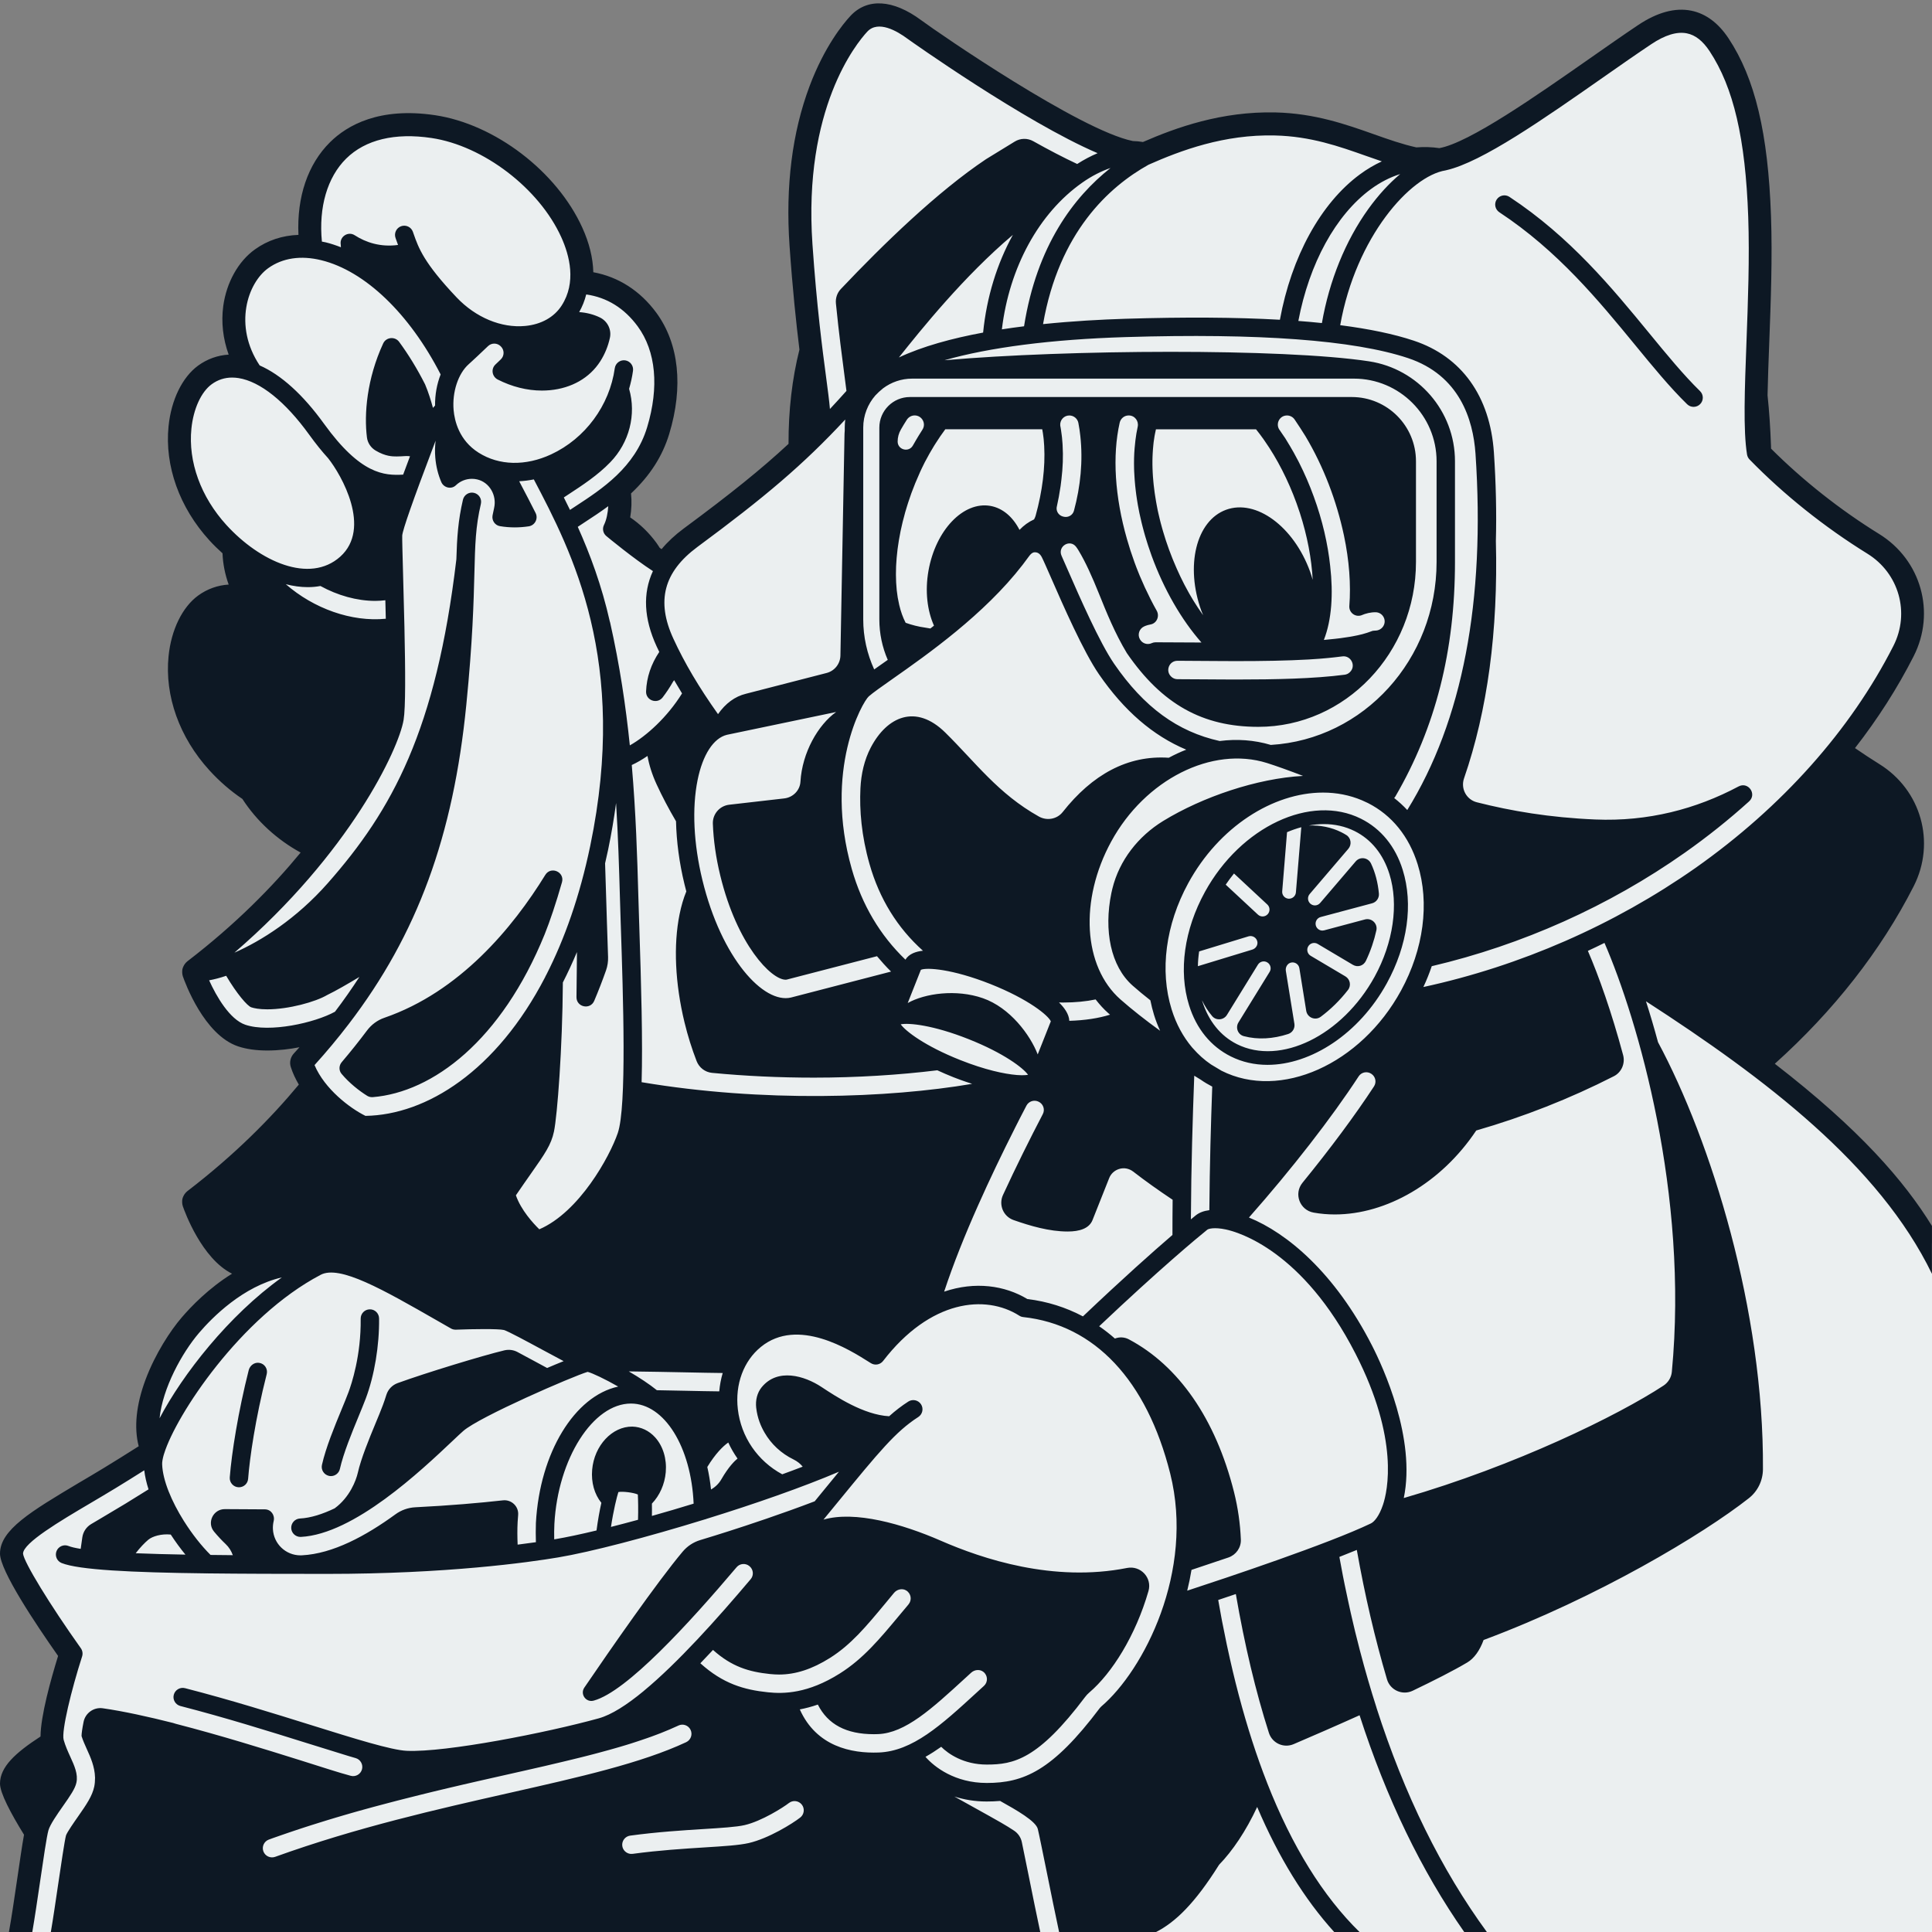 <?xml version="1.0" encoding="utf-8"?>
<!-- Generator: Adobe Illustrator 24.2.3, SVG Export Plug-In . SVG Version: 6.00 Build 0)  -->
<svg version="1.1" id="layer" xmlns="http://www.w3.org/2000/svg" xmlns:xlink="http://www.w3.org/1999/xlink" x="0px" y="0px"
	 viewBox="0 0 420 420" style="enable-background:new 0 0 420 420;" xml:space="preserve">
<rect x="0" y="0" width="420" height="420" fill="#808080" stroke="none"/>
<style type="text/css">
	.st0{fill:#EBEFF0;}
	.st1{fill:#0D1824;}
</style>
<g>
	<path class="st0" d="M355.21,212.4l-0.29-0.18l-0.12-0.32c-1.07-2.96-2.19-5.76-3.32-8.33l-0.38-0.85l0.83-0.43
		c6.39-3.35,12.56-7.11,18.34-11.18c19.24-13.56,34.44-30.62,43.96-49.35c4.36-8.58,1.46-18.88-6.76-23.96
		c-8.92-5.51-17.42-12.27-24.59-19.55L382.66,98l-0.04-0.33c-0.68-5.05-0.36-13.48,0.01-23.26c0.33-8.65,0.7-18.44,0.39-27.35
		c-0.62-17.64-3.36-29.23-8.9-37.61c-1.91-2.89-4.21-4.63-6.84-5.16c-2.96-0.6-6.33,0.35-10.02,2.82c-3.18,2.13-6.72,4.6-10.46,7.22
		c-11.96,8.37-26.84,18.78-33.72,19.87l-0.16,0.02l-0.16-0.02c-1.58-0.25-3.21-0.29-4.84-0.15l-0.17,0.02L307.5,34
		c-3.14-0.68-6.21-1.77-9.47-2.92c-5.88-2.08-12.54-4.44-20.81-4.64c-11.47-0.26-21.12,3.28-28.23,6.39l-0.29,0.13l-0.31-0.06
		c-0.69-0.14-1.45-0.22-2.24-0.23l-0.18-0.02c-11.79-2.31-43.1-23.82-46.89-26.63c-5.21-3.87-9.86-4.29-12.75-1.17
		c-1.51,1.63-5.35,6.31-8.46,14.58c-3.69,9.81-5.12,21.21-4.24,33.88c0.95,13.69,2.18,22.96,2.99,29.1
		c0.86,6.5,1.25,9.69,0.59,11.18l-0.08,0.17L177,93.89c-7.13,7.12-14.5,13.25-27.19,22.62c-2.02,1.49-3.7,3.12-5.01,4.83l-0.56,0.73
		l-0.78-0.5c-2.89-1.86-6.63-4.81-8.6-6.4l-0.53-0.43l0.21-0.65c0.67-2.09,0.89-4.79,0.57-7.04l-0.08-0.52l0.39-0.36
		c4.06-3.7,6.71-7.75,8.11-12.39c2.93-9.67,2.04-18.4-2.49-24.58c-3.36-4.58-7.94-7.4-13.23-8.16l-0.87-0.12l0.01-0.88
		c0.05-3.09-0.7-6.36-2.23-9.72c-5.29-11.64-18.11-21.43-30.49-23.28c-11.29-1.68-17.71,1.96-21.1,5.31
		C68.52,36.9,66.31,43.88,66.91,52l0.08,1.09l-1.09-0.02c-3.52-0.04-6.67,0.89-9.34,2.79c-3.18,2.27-5.46,6.38-6.08,10.97
		c-0.49,3.61,0.06,7.38,1.59,10.88l0.65,1.49l-1.62-0.09c-2.5-0.15-4.88,0.55-6.87,2.01c-3,2.19-5.11,6.59-5.63,11.78
		c-0.81,8.06,2.24,16.55,8.38,23.27c2.11,2.32,4.45,4.34,6.96,6.01l0.18,0.12l0.11,0.18c5.79,9.09,16.75,15.2,27.25,15.2
		c0.77,0,1.57-0.04,2.37-0.11l1.07-0.09l0.02,1.07c0.19,9.88,0.13,15.6-0.18,17.49c-0.64,3.86-11.26,30.31-42.71,54.47l-0.11,0.09
		c-0.05,0.04-0.12,0.11-0.17,0.19c-0.09,0.14-0.13,0.22-0.15,0.29l-0.01,0.04c-0.01,0.06-0.02,0.11-0.03,0.17l0.01,0.06
		c0.01,0.18,0.02,0.27,0.04,0.34l0.04,0.12c1.54,4.38,5.46,12.05,10.69,13.83c1.57,0.53,3.49,0.8,5.73,0.8
		c2.89,0,6.27-0.47,9.53-1.34l3.11-0.82l-2.09,2.44c-1.11,1.29-2.22,2.55-3.31,3.73c-0.24,0.27-0.33,0.64-0.21,0.98
		c2.21,6.84,9.27,12.17,13.47,14.09c0.13,0.06,0.27,0.09,0.42,0.09c13.93,0,28.29-9.46,38.41-25.3l1.94-3.05l-0.1,3.61
		c-0.34,12.04-1.25,22.13-1.74,24.5c-0.47,2.27-1.57,3.84-4.51,8.03c-1.07,1.52-2.33,3.32-3.85,5.57c-0.16,0.24-0.21,0.53-0.14,0.81
		c1.46,5.71,7.1,10.51,7.16,10.56c0.27,0.23,0.65,0.3,0.97,0.18c10.35-3.55,17.96-17.18,20.02-23.23c0.54-1.58,0.93-4.3,1.16-8.09
		l0.07-1.11l1.09,0.18c11.91,1.97,24.5,2.98,37.42,2.98c15.88,0,31.47-1.56,42.76-4.27l2.14-0.51l-1.02,1.95
		c-6.41,12.27-14.99,30.01-19.47,44.87l-0.12,0.38l-0.35,0.2c-3.61,2.06-7.02,5.01-10.14,8.78l-0.56,0.67l-0.74-0.46
		c-10.99-6.82-19.46-7.6-25.88-2.38c-1.52,1.24-2.81,2.76-3.82,4.52l-0.29,0.5h-0.58c-2.7-0.02-6.39-0.08-9.65-0.15l-0.34-0.01
		c-5.97-0.12-13.43-0.25-21.04-0.26h-0.21l-0.19-0.08c-1.69-0.74-5.13-2.6-8.16-4.25c-4.86-2.64-7.9-4.25-8.98-4.51
		c-1.27-0.3-5.26-0.36-10.68-0.17l-0.28,0.01l-2.77-1.58c-12.76-7.3-21.97-12.58-27.62-10.23l-0.24,0.1l-0.26-0.03
		c-13.03-1.51-23.5,8.92-27.4,13.48c-2.28,2.67-5.45,7.45-7.48,12.87c-2.01,5.36-2.44,10.18-1.24,13.92l0.24,0.74l-0.65,0.41
		c-2.95,1.87-5.8,3.66-8.23,5.14c-1.9,1.15-3.77,2.25-5.56,3.31C8.74,329.72,2,333.7,2,337.74c0,2.29,4.81,10.53,12.55,21.5
		l0.29,0.4l-0.15,0.47c-2.99,9.53-4.39,16.6-3.74,18.92c0.43,1.53,1.05,2.9,1.59,4.1c0.82,1.8,1.3,2.95,1.13,3.77
		c-0.16,0.68-0.92,1.83-2.45,4.01c-1.51,2.15-3.07,4.38-3.58,6.14c-0.42,1.47-1.14,6.37-1.9,11.56c-0.59,4.01-1.23,8.37-1.77,11.39
		H420V270.4C411.96,256.18,396.73,238.83,355.21,212.4z"/>
	<path class="st1" d="M385.83,231.25c12.75-11.44,23.05-24.55,30.19-38.59c4.84-9.52,1.62-20.94-7.49-26.57
		c-1.78-1.1-3.53-2.27-5.27-3.46c4.96-6.37,9.24-13.06,12.75-19.97c4.84-9.52,1.62-20.94-7.49-26.57
		c-8.5-5.25-16.6-11.66-23.51-18.56C385,97.35,385,97.17,385,96.99c-0.14-3.97-0.39-7.64-0.75-11.05c0.07-3.47,0.21-7.35,0.37-11.47
		c0.33-8.67,0.7-18.5,0.38-27.49c-0.63-18.03-3.47-29.94-9.23-38.64c-2.22-3.35-4.95-5.38-8.11-6.02c-3.5-0.7-7.38,0.35-11.53,3.12
		c-3.2,2.14-6.74,4.62-10.5,7.25c-11.7,8.18-26.23,18.35-32.73,19.51c-1.64-0.24-3.31-0.29-4.99-0.16
		c-3.02-0.66-6.03-1.72-9.22-2.85c-6.02-2.13-12.84-4.55-21.43-4.75c-11.72-0.26-21.53,3.27-28.79,6.43
		c-0.7-0.12-1.44-0.19-2.2-0.21c-11.51-2.33-42.26-23.48-46-26.26c-6.13-4.55-11.75-4.88-15.41-0.92
		c-1.59,1.71-5.62,6.63-8.86,15.23c-3.79,10.08-5.26,21.76-4.36,34.72c0.66,9.5,1.45,16.88,2.15,22.57
		c-1.59,6.33-2.39,13.18-2.37,20.49c-5.92,5.5-12.63,10.9-22.78,18.4c-1.88,1.39-3.5,2.9-4.82,4.49c-0.13-0.09-0.27-0.19-0.4-0.28
		c-0.24-0.37-0.47-0.75-0.73-1.1c-1.64-2.24-3.56-4.08-5.69-5.52c0.29-1.7,0.36-3.54,0.18-5.21c4.12-3.86,6.83-8.09,8.3-12.93
		c3.12-10.29,2.12-19.64-2.79-26.34c-3.51-4.78-8.23-7.81-13.71-8.82c-0.08-3.13-0.89-6.39-2.4-9.71
		c-5.55-12.22-19.01-22.49-32.02-24.43c-12.11-1.8-19.08,2.19-22.8,5.86c-4.83,4.77-7.26,11.9-6.88,20.16
		c-3.53,0.13-6.71,1.19-9.45,3.15c-3.63,2.59-6.2,7.2-6.9,12.33c-0.47,3.5-0.06,7.12,1.18,10.55c-2.4,0.14-4.67,0.96-6.63,2.38
		c-3.45,2.52-5.86,7.45-6.44,13.19c-0.87,8.63,2.37,17.68,8.89,24.82c0.9,0.99,1.86,1.92,2.84,2.8c0.09,2.29,0.54,4.58,1.34,6.8
		c-2.4,0.14-4.67,0.96-6.63,2.38c-3.45,2.52-5.86,7.45-6.44,13.19c-0.87,8.63,2.37,17.68,8.89,24.82c2.17,2.38,4.58,4.47,7.16,6.21
		c3.16,4.88,7.59,8.88,12.66,11.66c-6.16,7.49-14.21,15.65-24.57,23.6l-0.12,0.1c-0.18,0.15-0.34,0.33-0.48,0.52l-0.1,0.14
		c-0.13,0.21-0.23,0.41-0.32,0.64l-0.04,0.11c-0.06,0.2-0.1,0.4-0.11,0.6c-0.01,0.08-0.01,0.15,0,0.2c0,0.07,0,0.14,0,0.2
		c0.01,0.28,0.06,0.53,0.11,0.69l0.04,0.14c0.45,1.29,4.58,12.67,11.97,15.18c1.77,0.6,3.92,0.91,6.37,0.91c2.52,0,4.95-0.31,7-0.71
		c-0.42,0.47-0.83,0.92-1.24,1.37c-0.73,0.8-0.98,1.93-0.64,2.95c0.43,1.33,1.03,2.6,1.74,3.8c-6.11,7.36-14.04,15.35-24.19,23.13
		l-0.12,0.1c-0.18,0.15-0.34,0.33-0.48,0.52l-0.1,0.14c-0.13,0.21-0.23,0.41-0.32,0.64l-0.04,0.11c-0.06,0.2-0.1,0.4-0.11,0.6
		c-0.01,0.08-0.01,0.15,0,0.2c0,0.07,0,0.14,0,0.2c0.01,0.28,0.06,0.53,0.11,0.69l0.04,0.14c0.42,1.21,4.1,11.35,10.69,14.64
		c-5.07,3.15-8.9,7.13-10.97,9.55c-2.4,2.8-5.71,7.81-7.83,13.47c-2.04,5.45-2.55,10.44-1.49,14.49c-2.71,1.72-5.32,3.35-7.56,4.71
		c-1.89,1.15-3.75,2.25-5.54,3.3C6.78,328.55,0,332.56,0,337.74c0,3.71,7.78,15.35,12.63,22.25c-1.57,5.06-3.79,13.01-3.82,17.51
		C3.32,381.07,0,384.12,0,387.74c0,2.03,2.32,6.42,5.22,11.11c-0.41,2.29-0.91,5.71-1.46,9.49c-0.61,4.16-1.28,8.72-1.82,11.67h5.08
		c0.52-2.99,1.11-7.01,1.69-10.94c0.71-4.87,1.45-9.91,1.82-11.18c0.37-1.28,1.91-3.48,3.15-5.25c1.64-2.33,2.66-3.83,2.93-5.11
		c0.4-1.84-0.44-3.68-1.33-5.63c-0.53-1.16-1.07-2.36-1.44-3.67c-0.52-1.86,1.67-10.87,4.01-18.14c0.19-0.6,0.09-1.26-0.27-1.77
		c-6.76-9.5-12.4-18.75-12.57-20.57c0-2.33,8.09-7.11,14.6-10.95c1.8-1.06,3.67-2.17,5.58-3.33c1.84-1.12,3.94-2.43,6.17-3.84
		c0.15,1.31,0.47,2.71,0.93,4.14c-1.76,1.11-3.5,2.19-5.03,3.12c-2,1.21-4.01,2.4-5.63,3.36c-0.53,0.31-1.14,0.68-1.81,1.07
		c-1.04,0.62-1.74,1.66-1.92,2.86c-0.11,0.73-0.22,1.56-0.36,2.53c-1.15-0.19-2.06-0.39-2.65-0.63c-1.02-0.41-2.19,0.09-2.6,1.11
		c-0.41,1.03,0.09,2.19,1.11,2.6c3.72,1.49,15.05,2.05,31.46,2.25c0.03,0,0.05,0.01,0.08,0.01c0.02,0,0.04-0.01,0.06-0.01
		c7.68,0.09,16.47,0.11,26.12,0.11c26.01,0,43.78-2.5,50.21-3.58c7.06-1.18,19.34-4.39,31.87-8.26c0.14-0.03,0.28-0.07,0.41-0.13
		c10.4-3.22,20.92-6.89,28.77-10.24c-1.04,1.26-2.14,2.61-3.34,4.07l-1.93,2.36c-7.24,2.76-14.59,5.19-18.69,6.5
		c-2.07,0.66-4.14,1.31-6.2,1.93c-1.49,0.45-2.81,1.32-3.81,2.51c-5.52,6.56-15.68,21.2-21.38,29.56c-0.97,1.43,0.36,3.29,2.03,2.83
		l0.04-0.01c7.15-1.97,20.64-16.72,31.03-28.99c0.7-0.83,1.95-0.94,2.79-0.24l0.03,0.03c0.84,0.7,0.96,1.96,0.25,2.8
		c-7.36,8.72-15.92,18.25-23.26,24.31c0,0,0,0,0.01,0c-3.67,3.03-7.03,5.19-9.79,5.95c-11.32,3.13-33.2,7.44-41.74,7.06
		c-3.36-0.15-11.35-2.65-20.61-5.54c-8.27-2.58-17.64-5.52-27.59-8.08c-1.07-0.27-2.16,0.37-2.44,1.44s0.37,2.16,1.44,2.44
		c9.85,2.54,19.17,5.46,27.39,8.03c2.38,0.74,4.6,1.44,6.67,2.07c2.25,0.69,3.02,0.95,4.02,1.22c1.07,0.29,1.69,1.41,1.39,2.47
		c-0.3,1.05-1.39,1.67-2.45,1.38c-2.99-0.81-5.27-1.59-10.82-3.33c-8.17-2.56-17.44-5.45-27.2-7.97c-0.21-0.05-0.41-0.12-0.61-0.19
		c-5.23-1.32-10.77-2.55-15.28-3.19c-1.95-0.27-3.78,1.04-4.16,2.97c-0.29,1.45-0.44,2.52-0.44,3.07c0.29,0.94,0.71,1.87,1.16,2.87
		c0.79,1.73,1.71,3.8,1.77,6.12c0,0.03,0.01,0.06,0.01,0.09c0,0.02-0.01,0.04-0.01,0.06c0,0.61-0.04,1.22-0.17,1.86
		c-0.44,2.03-1.64,3.82-3.57,6.57c-0.75,1.07-2.32,3.31-2.57,4.04c-0.29,1.03-1.14,6.8-1.71,10.67c-0.56,3.79-1.09,7.44-1.59,10.35
		h215.1c-0.76-3.53-1.69-8.13-2.54-12.36l-0.03-0.15c-0.53-2.61-1.07-5.28-1.44-7.06c-0.21-1.02-0.81-1.9-1.67-2.48
		c-1.64-1.11-4.08-2.46-5.47-3.24l-7.53-4.19c2.06,0.66,4.4,1.08,7.02,1.08c0.99,0,1.97-0.04,2.93-0.12
		c3.57,1.99,7.76,4.38,8.19,6.09c0.27,1.08,1.07,5.06,1.93,9.28c0.92,4.57,1.94,9.58,2.71,13.16h21c4.22-2.13,8.5-6.24,13.77-14.66
		c2.92-3,5.85-7.34,8.28-12.56c4.7,11.03,10.31,20.1,16.78,27.22h5.51c-8-7.83-14.72-18.67-20.13-32.46v-0.01
		c-2.28-5.8-4.32-12.13-6.13-18.96c-0.03-0.13-0.07-0.25-0.1-0.38c-0.86-3.26-1.66-6.64-2.41-10.14c-0.05-0.22-0.09-0.43-0.14-0.64
		c-0.35-1.66-0.69-3.34-1.02-5.05c-0.06-0.31-0.12-0.62-0.17-0.92c-0.23-1.2-0.44-2.43-0.66-3.66c1.2-0.4,2.48-0.83,3.83-1.29
		c1.92,11.14,4.32,21.2,7.19,30.18c0.72,2.25,3.21,3.38,5.38,2.45c3.66-1.57,8.89-3.83,14.33-6.28
		c5.82,18.05,13.44,33.82,22.78,47.16h4.92c-9.94-13.58-17.97-29.91-24.03-48.82h0.01c-1.27-3.95-2.45-8.01-3.54-12.17
		c-0.03-0.11-0.06-0.22-0.09-0.34c-0.34-1.31-0.67-2.62-1-3.95c-0.15-0.6-0.29-1.22-0.43-1.82c-0.37-1.55-0.72-3.11-1.06-4.69
		c-0.27-1.24-0.53-2.47-0.79-3.73c-0.13-0.65-0.26-1.29-0.39-1.94c-0.27-1.36-0.52-2.74-0.77-4.12c1.33-0.52,2.59-1.03,3.79-1.52
		c1.76,9.92,3.95,19.3,6.56,28.13c0.7,2.37,3.36,3.55,5.59,2.48c4.67-2.24,8.91-4.39,11.87-6.15c1.48-0.88,2.71-2.59,3.54-4.88
		c24.86-9.28,47.69-22.98,57.65-30.81c1.94-1.52,3.06-3.83,3.08-6.3c0.23-34.49-11.27-71.35-22.81-92.85
		c-0.83-3.08-1.71-6.05-2.62-8.89c25.9,16.75,50.69,35.58,62.17,59.25v-10.41C413.99,256.78,404.37,245.58,385.83,231.25z
		 M263.26,231.4c-1.45-0.98-2.74-2.15-3.9-3.47c-0.06-0.08-0.13-0.16-0.21-0.23c-1.95-2.31-3.46-5.08-4.45-8.27
		c-2.62-8.42-1.3-18.42,3.61-27.43c6.68-12.25,18.43-19.7,29.3-19.7c2.92,0,5.77,0.54,8.45,1.67c0.47,0.21,0.92,0.42,1.33,0.61
		c5.18,2.63,8.91,7.23,10.8,13.32c2.62,8.42,1.3,18.42-3.61,27.43c-8.76,16.07-26.26,23.89-39.03,17.44
		C264.78,232.32,264.02,231.86,263.26,231.4z M263.53,236.22c-0.29,8.03-0.55,16.87-0.63,26.86c-1.2,0.15-2.2,0.53-2.94,1.12
		c-0.27,0.22-0.63,0.52-1.07,0.88c0.06-11.84,0.39-22.05,0.73-31.23c0.47,0.29,0.93,0.58,1.4,0.86
		C261.82,235.27,262.66,235.77,263.53,236.22z M138.96,200.86l-0.01-0.24c-0.06-1.86-0.12-3.8-0.18-5.81
		c-0.24-8.51-0.53-18.11-1.43-28.5c1.07-0.49,2.23-1.16,3.42-1.97c0.35,1.98,1,4.04,1.98,6.17c1.23,2.67,2.63,5.32,4.22,8.03
		c0.1,4.36,0.7,9,1.84,13.68c0.13,0.53,0.26,1.05,0.4,1.57c-0.61,1.48-1.1,3.14-1.47,4.98c-1.36,6.7-0.97,15.03,1.07,23.46
		c0.72,2.98,1.62,5.81,2.64,8.45c0.55,1.41,1.83,2.4,3.34,2.55c7.19,0.69,14.6,1.04,22.15,1.04c9.29,0,18.57-0.58,26.83-1.6
		c1.13,0.52,2.3,1.03,3.51,1.51c0.49,0.2,2.04,0.79,4.06,1.44c-18.23,3.1-45.52,4.07-71.85-0.36
		C139.74,226.42,139.4,214.25,138.96,200.86z M156.58,190.33c3.66,15.08,11.09,22.65,14.21,22.65c0.08,0,0.16-0.01,0.22-0.02
		l19.64-5.09c0.97,1.15,1.97,2.28,3.06,3.34l-21.74,5.64c-5.95,1.44-15.13-8.48-19.28-25.56c-1.91-7.87-2.28-15.58-1.04-21.72
		c1.12-5.53,3.47-9.12,6.38-9.83l23.74-4.96c-3.91,2.79-7.38,8.79-7.76,15.16c-0.11,1.9-1.64,3.42-3.53,3.63l-11.96,1.37
		c-2.08,0.24-3.63,2.04-3.55,4.13C155.1,182.63,155.63,186.45,156.58,190.33z M198.29,82.31h96.05c9.9,0,17.96,8.06,17.96,17.96
		v21.89c0,21.16-15.81,38.57-36.04,39.78c-3.62-1.08-7.38-1.33-11.11-0.85c-9.15-2.02-16.45-7.35-22.94-16.78
		c-3.17-4.61-7.5-14.49-10.08-20.4c-0.53-1.21-0.97-2.21-1.32-3c-0.01-0.02-0.02-0.05-0.03-0.07c-0.94-2.07,1.85-3.76,3.19-1.92
		c0.18,0.25,0.37,0.52,0.54,0.82c1.47,2.44,2.92,5.65,4.41,9.36c1.61,4,3.43,8.53,6.03,12.85c0.02,0.03,0.04,0.06,0.06,0.09
		c7.61,11.04,16.41,15.97,28.53,15.97c18.9,0,34.28-16.08,34.28-35.85v-21.89c0-7.71-6.25-13.96-13.96-13.96h-96.05
		c-3.67,0-6.65,2.98-6.65,6.65v41.72c0,3.02,0.63,6.02,1.83,8.77c-0.42,0.29-0.83,0.58-1.22,0.86c-0.62,0.44-1.2,0.84-1.73,1.22
		c-1.55-3.39-2.38-7.09-2.38-10.85V92.96c0-2.67,1-5.12,2.63-6.99c0.49-0.53,1.06-1.05,1.69-1.56
		C193.74,83.1,195.92,82.31,198.29,82.31z M195.41,77.71c4.81-6.04,14.14-17.67,24.78-26.65c-3.45,6.26-5.7,13.52-6.47,21.24
		C206.97,73.55,200.56,75.29,195.41,77.71z M246.22,214.26c1.18,1.04,2.48,2.12,3.86,3.2c0.22,1.07,0.47,2.12,0.79,3.15
		c0.37,1.2,0.82,2.36,1.33,3.47c-3.19-2.31-6.13-4.62-8.63-6.82c-8.1-7.15-8.95-21.58-2-34.32c7.35-13.48,21.9-20.82,33.86-17.07
		c2.06,0.65,4.86,1.66,7.83,2.8c-0.02,0-0.04,0.01-0.06,0.01c-9.86,0.53-21.75,4.53-30.35,9.8c-5.42,3.33-9.51,8.53-11.03,14.71
		c-0.08,0.32-0.15,0.64-0.22,0.96C239.93,202.28,241.45,210.04,246.22,214.26z M241.31,220.58c-2.45,0.78-5.5,1.24-8.85,1.34
		c-0.07-1.5-1.12-2.9-2.24-3.99c0.31,0.01,0.62,0.01,0.93,0.01c2.58,0,5-0.24,7.03-0.67c0.83,1.07,1.73,2.08,2.75,2.98
		C241.05,220.36,241.19,220.47,241.31,220.58z M231,96.77C231,96.76,231,96.76,231,96.77l-0.02-0.34c-0.03-0.45-0.06-0.89-0.11-1.33
		l-0.06-0.48c-0.04-0.38-0.09-0.75-0.15-1.11c-0.03-0.18-0.06-0.36-0.09-0.56c-0.02-0.14-0.05-0.27-0.08-0.41
		c-0.13-1.17,0.77-2.22,1.97-2.22c0.96,0,1.79,0.68,1.97,1.63c0.18,0.93,0.32,1.87,0.42,2.8c0.6,5.45,0.05,10.99-1.38,16.27
		c-0.27,1.01-1.31,1.57-2.31,1.29c-0.03-0.01-0.06-0.02-0.08-0.02c-0.9-0.24-1.49-1.08-1.37-1.99c0.35-1.55,0.63-3.09,0.85-4.6
		c0.01-0.05,0.01-0.1,0.02-0.15c0.06-0.46,0.12-0.91,0.17-1.37C231.05,101.66,231.15,99.21,231,96.77z M246.54,101.93
		c0.01,0.18,0.01,0.36,0.02,0.55c0.02,0.4,0.04,0.8,0.07,1.2c0.02,0.25,0.03,0.51,0.05,0.76c0.03,0.38,0.06,0.75,0.1,1.13
		c0.03,0.3,0.07,0.6,0.1,0.9c0.04,0.35,0.08,0.71,0.13,1.06c0.05,0.38,0.11,0.76,0.17,1.15c0.06,0.38,0.12,0.76,0.19,1.15
		c0.1,0.56,0.2,1.11,0.32,1.67c0.06,0.27,0.12,0.54,0.18,0.8c0.1,0.44,0.19,0.87,0.3,1.31c0.07,0.28,0.14,0.56,0.21,0.84
		c0.11,0.44,0.23,0.88,0.35,1.31c0.08,0.27,0.15,0.54,0.23,0.81c0.14,0.48,0.29,0.95,0.44,1.43c0.07,0.23,0.14,0.46,0.22,0.69
		c0.23,0.71,0.47,1.41,0.73,2.12c2.67,7.32,6.5,13.95,10.84,18.87c-0.58,0-1.15-0.01-1.71-0.01c-2.88-0.02-5.67-0.04-8.28-0.04
		c-0.14,0-0.28,0.02-0.42,0.05c-0.04,0.01-0.07,0.02-0.1,0.03c-0.1,0.03-0.2,0.06-0.29,0.1c-0.01,0-0.01,0-0.02,0.01
		c-0.91,0.42-2,0.09-2.51-0.77c-0.01-0.01-0.02-0.03-0.03-0.04c-0.61-1.02-0.18-2.34,0.9-2.83c0.11-0.05,0.22-0.1,0.33-0.14
		c0.27-0.1,0.59-0.2,1.03-0.28c1.37-0.23,2.04-1.77,1.38-2.98c-0.45-0.79-0.87-1.59-1.29-2.41c-0.05-0.09-0.1-0.19-0.14-0.28
		c-0.8-1.58-1.55-3.21-2.25-4.88c-0.07-0.18-0.15-0.36-0.22-0.54c-0.33-0.81-0.65-1.63-0.95-2.46c0,0,0,0,0-0.01
		c-0.01-0.04-0.02-0.07-0.04-0.11c-0.29-0.8-0.57-1.61-0.83-2.41c-0.24-0.74-0.46-1.47-0.67-2.21c-0.03-0.09-0.05-0.17-0.08-0.26
		c-2.66-9.28-3.2-18.16-1.59-25.31c0.21-0.92,1-1.58,1.94-1.58h0.05c1.28,0,2.2,1.2,1.93,2.45c-0.1,0.44-0.18,0.89-0.26,1.34
		c-0.01,0.08-0.03,0.15-0.04,0.23c-0.07,0.44-0.14,0.88-0.19,1.33c-0.01,0.09-0.02,0.18-0.03,0.27c-0.05,0.46-0.1,0.92-0.14,1.39
		c0,0.03,0,0.05-0.01,0.08C246.53,98.85,246.5,100.36,246.54,101.93z M295.9,133.78c1.01-0.44,2.1-0.7,3.18-0.68
		c1.41,0.03,2.34,1.51,1.76,2.79c-0.01,0.01-0.01,0.02-0.02,0.04c-0.34,0.74-1.1,1.17-1.91,1.16c-0.13,0-0.26,0.01-0.39,0.03
		s-0.26,0.06-0.38,0.11c-0.58,0.23-1.25,0.44-1.99,0.64c-0.67,0.17-1.4,0.33-2.18,0.47c-0.17,0.03-0.34,0.06-0.51,0.09
		c-0.64,0.11-1.32,0.21-2.02,0.3c-0.39,0.05-0.78,0.1-1.18,0.14c-0.79,0.09-1.61,0.17-2.46,0.25c0-0.01,0.01-0.03,0.01-0.04
		c1.7-4.34,2.05-9.99,1.36-16.03c-0.51-4.81-1.69-9.95-3.56-15.07c-0.94-2.59-2.01-5.06-3.2-7.41c-0.06-0.12-0.12-0.25-0.19-0.37
		c-0.32-0.61-0.64-1.22-0.97-1.81c-0.28-0.51-0.57-1-0.86-1.49c-0.05-0.08-0.1-0.16-0.15-0.24c-0.28-0.47-0.55-0.94-0.84-1.39
		c-0.13-0.2-0.37-0.55-0.66-0.96c-0.18-0.27-0.36-0.54-0.54-0.8l-0.15-0.21c-0.74-1.31,0.17-2.98,1.73-2.98
		c0.67,0,1.29,0.33,1.66,0.88c0.69,1.03,1.8,2.7,2.35,3.62c3.96,6.65,6.77,14.05,8.38,21.62c1.14,5.43,1.53,10.64,1.16,15.34
		C293.26,133.15,294.57,134.19,295.9,133.78z M293.44,146.13c-0.02,0.02-0.03,0.03-0.05,0.05c-0.3,0.28-0.68,0.45-1.09,0.5
		c-6.67,0.87-15.05,1.04-23.44,1.04c-0.91,0-1.83-0.01-2.74-0.01c-0.03,0-0.05,0-0.08,0c-0.02,0-0.03,0-0.05,0
		c-2.18-0.01-4.35-0.02-6.46-0.04h-0.12h-0.09c-1.13-0.01-2.24-0.02-3.34-0.02c-0.48,0-0.94-0.17-1.3-0.49l-0.04-0.04
		c-1.37-1.22-0.5-3.48,1.33-3.47c0.16,0,0.32,0,0.48,0c0.99,0.01,1.98,0.01,3,0.02c2.15,0.02,4.35,0.03,6.55,0.04
		c0.02,0,0.04,0,0.05,0c0.01,0,0.03,0,0.04,0c0.92,0,1.85,0.01,2.77,0.01c5.47,0,10.9-0.08,15.78-0.36c0.03,0,0.06,0,0.09-0.01
		c0.7-0.04,1.39-0.09,2.07-0.14c0.28-0.02,0.55-0.04,0.83-0.07c0.37-0.03,0.74-0.06,1.11-0.1c0.36-0.03,0.72-0.07,1.07-0.11
		c0.24-0.02,0.47-0.05,0.71-0.08c0.42-0.05,0.84-0.1,1.24-0.15c0.02,0,0.04-0.01,0.07-0.01
		C293.74,142.46,294.86,144.82,293.44,146.13z M281.84,109.36c0.26,0.71,0.51,1.43,0.74,2.15c1.62,5,2.55,9.99,2.79,14.54
		c-0.18-0.61-0.36-1.21-0.58-1.82c-3.56-9.78-11.73-15.79-18.25-13.41s-8.92,12.23-5.36,22.01c0.11,0.31,0.25,0.6,0.37,0.9
		c-0.03-0.04-0.06-0.08-0.09-0.12c-0.32-0.45-0.63-0.9-0.94-1.36c-0.07-0.11-0.14-0.22-0.22-0.33c-0.25-0.38-0.5-0.77-0.74-1.16
		c-0.1-0.17-0.21-0.34-0.31-0.51c-0.21-0.36-0.43-0.71-0.64-1.08c-0.1-0.17-0.2-0.34-0.29-0.52c-0.24-0.43-0.48-0.87-0.71-1.31
		c-0.05-0.1-0.11-0.2-0.16-0.3c-0.28-0.55-0.56-1.1-0.83-1.67c-0.07-0.14-0.14-0.29-0.2-0.43c-0.2-0.43-0.4-0.86-0.59-1.29
		c-0.09-0.19-0.17-0.38-0.25-0.58c-0.18-0.41-0.35-0.83-0.53-1.25c-0.07-0.18-0.15-0.36-0.22-0.54c-0.24-0.59-0.47-1.19-0.69-1.8
		c-0.23-0.64-0.45-1.29-0.67-1.93c-0.07-0.21-0.13-0.42-0.2-0.64c-0.14-0.43-0.27-0.86-0.4-1.29c-0.07-0.25-0.14-0.51-0.22-0.76
		c-0.11-0.39-0.22-0.78-0.32-1.17c-0.07-0.27-0.13-0.53-0.2-0.8c-0.09-0.38-0.18-0.76-0.27-1.14c-0.06-0.27-0.12-0.53-0.18-0.8
		c-0.08-0.38-0.15-0.76-0.22-1.14c-0.05-0.26-0.1-0.51-0.14-0.77c-0.07-0.42-0.14-0.83-0.2-1.24c-0.03-0.21-0.07-0.43-0.1-0.64
		c-0.08-0.6-0.16-1.19-0.22-1.77c-0.03-0.25-0.04-0.49-0.07-0.73c-0.03-0.36-0.07-0.71-0.09-1.06c-0.02-0.28-0.03-0.55-0.05-0.82
		c-0.02-0.31-0.03-0.63-0.04-0.94c-0.01-0.28-0.01-0.55-0.02-0.83c0-0.3,0-0.59,0-0.88c0-0.27,0.01-0.54,0.02-0.81
		c0.01-0.29,0.02-0.57,0.04-0.86c0.01-0.26,0.03-0.52,0.05-0.77c0.02-0.3,0.05-0.59,0.08-0.88c0.02-0.23,0.04-0.46,0.07-0.69
		c0.06-0.45,0.12-0.89,0.2-1.33c0.03-0.18,0.07-0.35,0.1-0.52c0.06-0.32,0.13-0.63,0.2-0.94h21.76c0.04,0.05,0.09,0.11,0.13,0.16
		c0.47,0.59,0.93,1.19,1.38,1.83c0.01,0.01,0.02,0.02,0.03,0.03l0.04,0.06c0.02,0.03,0.04,0.05,0.05,0.08l0.21,0.3
		C277.64,99.71,280.04,104.41,281.84,109.36z M203.04,136.01c-0.26,0.21-0.52,0.42-0.78,0.62c-0.31-0.06-0.68-0.13-1.13-0.19
		c-1.49-0.2-2.92-0.58-4.25-1.05l0,0c-0.6-1.15-1.07-2.47-1.41-3.94c0,0,0,0,0-0.01c-0.11-0.48-0.21-0.98-0.3-1.49
		c0-0.01,0-0.03-0.01-0.04c-0.08-0.5-0.15-1.01-0.21-1.54c0-0.03-0.01-0.07-0.01-0.1c-0.05-0.51-0.09-1.03-0.12-1.56
		c0-0.06,0-0.12-0.01-0.17c-0.02-0.51-0.04-1.03-0.04-1.56c0-0.09,0-0.18,0-0.26c0-0.51,0.01-1.02,0.03-1.54
		c0.01-0.12,0.01-0.25,0.02-0.37c0.02-0.49,0.05-0.99,0.1-1.49c0.01-0.16,0.03-0.33,0.05-0.49c0.04-0.47,0.09-0.94,0.15-1.42
		c0.03-0.2,0.06-0.41,0.09-0.62c0.06-0.44,0.12-0.89,0.2-1.34c0.04-0.25,0.09-0.51,0.14-0.76c0.07-0.41,0.15-0.82,0.23-1.24
		c0.06-0.3,0.13-0.6,0.2-0.89c0.08-0.38,0.16-0.76,0.26-1.14c0.09-0.35,0.18-0.7,0.28-1.05c0.09-0.33,0.17-0.67,0.26-1
		c0.12-0.43,0.26-0.86,0.39-1.29c0.08-0.26,0.15-0.52,0.24-0.77c0.22-0.69,0.46-1.38,0.71-2.08c0.53-1.46,1.15-2.96,1.83-4.46
		c0.02-0.04,0.04-0.08,0.05-0.12l0.42-0.9c0.18-0.37,0.36-0.74,0.54-1.1l0.12-0.24c0.01-0.02,0.02-0.03,0.03-0.05
		c0.31-0.59,0.62-1.17,0.94-1.73c0.09-0.16,0.19-0.32,0.28-0.48c0.24-0.42,0.48-0.83,0.73-1.23c0.1-0.15,0.19-0.31,0.29-0.46
		c0.3-0.47,0.6-0.94,0.91-1.39c0.04-0.06,0.07-0.11,0.11-0.17c0.34-0.49,0.68-0.97,1.02-1.43c0.04-0.05,0.08-0.1,0.11-0.15h21.07
		c0.02,0.11,0.04,0.22,0.06,0.34c0.03,0.15,0.05,0.3,0.08,0.45c0.05,0.32,0.09,0.65,0.13,0.98l0.05,0.43
		c0.04,0.38,0.07,0.78,0.09,1.18L227,97c0.25,4.58-0.39,9.79-1.86,15.09c-0.03,0.11-0.07,0.22-0.11,0.33
		c-0.07,0.16-0.15,0.32-0.23,0.49c-0.59,0.27-1.16,0.6-1.69,0.98c-0.54,0.39-1.03,0.83-1.48,1.3c-1.44-2.8-3.63-4.73-6.32-5.21
		c-5.88-1.04-11.91,5.27-13.47,14.1C201.06,128.52,201.58,132.76,203.04,136.01z M195.14,95.98c0-0.92,0.25-1.81,0.71-2.61
		c0.42-0.73,0.85-1.45,1.3-2.14c0.38-0.57,1.01-0.92,1.69-0.92c1.58,0,2.56,1.76,1.69,3.09c-0.08,0.12-0.16,0.25-0.23,0.37
		c-0.2,0.32-0.41,0.64-0.61,0.97c-0.19,0.3-0.37,0.61-0.55,0.92c-0.18,0.3-0.36,0.61-0.53,0.92c-0.04,0.07-0.09,0.15-0.13,0.22
		l-0.02,0.04C197.57,98.43,195.14,97.8,195.14,95.98z M188.86,151.39c0.92-0.81,2.8-2.13,5.19-3.81c7.55-5.3,19.9-13.98,28.25-24.78
		c0.04-0.05,0.08-0.11,0.12-0.16c0.43-0.56,0.86-1.13,1.27-1.7c0.63-0.88,1.1-0.88,1.3-0.88c0.62,0,1.1,0.34,1.47,1.03
		c0.31,0.58,1.09,2.37,2,4.44c2.64,6.04,7.06,16.14,10.45,21.06c5.46,7.92,11.71,13.33,18.97,16.38c-1.29,0.5-2.56,1.09-3.8,1.76
		c-8.95-0.61-16.65,3.67-23.06,11.8c-1.23,1.56-3.44,1.95-5.17,0.98c-8.91-4.99-13.76-11.77-20.38-18.28
		c-6.37-6.26-12.63-3.48-16.17,3.27c-1.43,2.73-2.1,5.78-2.25,8.86c-0.23,4.76,0.22,10.31,1.97,16.46
		c2.15,7.57,6.07,13.9,11.62,18.86c-1.52,0.16-3.03,0.66-3.81,1.94c-5.52-5.3-9.44-11.91-11.66-19.7
		C179.03,167.36,187.5,152.6,188.86,151.39z M213.67,217c-5.8-2.02-12.6-1.05-16.34,1.05l2.86-7.22c1.24-0.55,6.78-0.21,15.12,3.09
		c8.34,3.31,12.6,6.86,13.13,8.11l-0.41,1.02c-0.02,0.05-0.04,0.1-0.06,0.16l-2.38,6.01C223.94,224.94,219.55,219.05,213.67,217z
		 M223.49,233.65c-0.06,0.01-0.14,0.02-0.21,0.03c-0.11,0-0.22,0.02-0.33,0.04c-0.48,0.04-1.11,0.04-1.88-0.02
		c-0.02,0-0.05,0-0.08-0.01c-2.65-0.22-6.86-1.11-12.25-3.25c-7.67-3.04-11.89-6.29-12.93-7.76c1.77-0.36,7.07,0.17,14.73,3.21
		C218.22,228.93,222.45,232.18,223.49,233.65z M212.61,262.08L212.61,262.08c2.56-5.76,5.29-11.43,7.93-16.65
		c0-0.01,0.01-0.02,0.01-0.03c0.39-0.77,0.77-1.52,1.15-2.27c0.08-0.15,0.16-0.31,0.24-0.46c0.35-0.67,0.69-1.34,1.03-1.99
		c0.06-0.11,0.12-0.22,0.17-0.33c0.49-0.92,1.6-1.31,2.56-0.89l0.04,0.02c1.04,0.46,1.49,1.7,0.96,2.71
		c-2.78,5.33-5.79,11.36-8.66,17.59c-0.99,2.14,0.07,4.67,2.3,5.45c3.62,1.27,7.75,2.49,11.76,2.49c2.58,0,4.67-0.65,5.4-2.48
		l3.63-9.14c0.36-0.92,1.12-1.62,2.05-1.94c0.01,0,0.02-0.01,0.03-0.01c1.07-0.37,2.24-0.15,3.13,0.54
		c2.65,2.05,5.55,4.11,8.58,6.13c-0.03,2.47-0.04,5.02-0.04,7.65c-4.23,3.63-10.76,9.44-19.46,17.7c-3.72-1.97-7.77-3.25-12.08-3.77
		c-4.91-2.96-11.35-3.89-18.09-1.61C207.24,274.76,209.81,268.37,212.61,262.08z M305.93,176.09c-0.89-0.95-1.84-1.82-2.85-2.61
		c0.1-0.11,0.2-0.22,0.27-0.35c8.72-14.99,12.95-31.66,12.95-50.97v-21.89c0-10.97-8.08-20.09-18.61-21.71l0,0c0,0,0,0-0.01,0
		s-0.03,0-0.04-0.01c-18.91-2.87-65.88-2.56-92.12-0.25h-0.16c9.74-2.77,23.16-4.52,39.32-5.02c28.98-0.88,49.64,0.65,61.39,4.56
		c11.22,3.73,14.18,13.36,14.69,20.78C322.93,130.66,317.93,156.7,305.93,176.09z M282.25,69.77c2.37-12.48,8.12-23.04,15.76-28.65
		c2.06-1.51,4.2-2.6,6.38-3.28c-2.4,2.01-4.76,4.58-6.92,7.58c-4.99,6.93-8.5,15.63-10.1,24.81
		C285.73,70.06,284.03,69.9,282.25,69.77z M249.68,35.81c7.02-3.11,16.44-6.63,27.47-6.36c7.79,0.18,13.94,2.36,19.88,4.46
		c1.14,0.4,2.26,0.79,3.37,1.17c-1.62,0.75-3.22,1.68-4.76,2.82c-8.53,6.27-14.9,17.95-17.4,31.61c-9.54-0.54-20.73-0.61-33.68-0.21
		c-5.08,0.16-11.3,0.49-17.81,1.16C230.22,50.53,241.03,40.63,249.68,35.81z M222.62,70.93c-1.6,0.2-3.21,0.42-4.82,0.67
		c1.61-13.47,8.05-25.28,17.48-31.9c2.06-1.45,4.15-2.5,6.14-3.18C233.44,42.82,225.39,53.39,222.62,70.93z M188.53,6.89
		c2.37-2.56,6.51-0.14,8.76,1.54c0.29,0.22,25.47,18.1,41.32,24.87c-1.47,0.62-2.96,1.4-4.44,2.35c-3.05-1.43-6.28-3.12-9.54-4.95
		c-1.26-0.71-2.81-0.68-4.04,0.08c-2.87,1.76-6.23,3.82-6.23,3.82c-10.58,7.07-22.36,18.5-31.57,28.23
		c-0.8,0.84-1.18,1.98-1.07,3.13c0.66,6.63,1.34,11.7,1.84,15.53c0.17,1.27,0.32,2.42,0.45,3.49c-1.22,1.36-2.41,2.67-3.59,3.93
		c-0.16-1.81-0.45-4.05-0.83-6.89c-0.81-6.1-2.03-15.32-2.97-28.92C174.58,23.57,186.19,9.42,188.53,6.89z M151.6,118.91
		c14.64-10.81,23.04-17.91,32.15-27.71c-0.07,0.58-0.11,1.16-0.11,1.75v0.65c-0.04,0.42-0.06,0.85-0.06,1.28l-0.88,47.62
		c-0.03,1.8-1.26,3.35-3,3.8l-17.55,4.52c-2.39,0.58-4.43,2.1-6.06,4.43c-4.15-5.84-7.27-11.11-9.71-16.42
		C142.62,130.67,144.28,124.34,151.6,118.91z M141.94,124.15c-2.24,4.84-1.98,10.31,0.8,16.36c0.19,0.4,0.38,0.8,0.58,1.21
		c-1.78,2.65-2.75,5.52-2.87,8.58c-0.08,1.97,2.42,2.86,3.61,1.3c0.8-1.05,1.55-2.17,2.23-3.37c0.08-0.13,0.18-0.24,0.26-0.37
		c0.55,0.95,1.13,1.91,1.72,2.88c-3.2,5.16-7.73,9.26-11.35,11.3c-0.87-8.47-2.19-17.43-4.29-26.74c-0.01-0.06-0.04-0.12-0.06-0.18
		c-1.78-7.88-4.31-14.67-6.97-20.59c0.55-0.37,1.12-0.74,1.71-1.13c1.54-1,3.22-2.11,4.92-3.36c-0.09,1.45-0.38,2.97-0.93,4.08
		c-0.41,0.83-0.2,1.83,0.52,2.42C132.1,116.78,137.78,121.47,141.94,124.15z M129.18,217.57c0.9-2.12,1.76-4.33,2.57-6.63
		c0.32-0.92,0.47-1.9,0.44-2.87c-0.08-2.52-0.16-4.88-0.23-6.97l-0.01-0.25c-0.06-1.79-0.11-3.64-0.17-5.57l-0.01-0.27
		c-0.07-2.36-0.14-4.81-0.23-7.33c0.23-0.98,0.45-1.96,0.66-2.96c0.73-3.51,1.29-6.88,1.73-10.15c0.45,7.29,0.65,14.11,0.83,20.35
		c0.06,2.02,0.11,3.96,0.18,5.83l0.01,0.24c0.52,15.75,1.32,39.56-0.65,45.32c-1.76,5.15-8.38,17.19-17.06,20.93
		c-1.36-1.33-3.98-4.19-5.09-7.39c1.29-1.89,2.37-3.43,3.29-4.74c3.02-4.3,4.39-6.26,4.99-9.14c0.72-3.45,1.84-18.06,1.93-32.39
		c1.07-2.1,2.09-4.3,3.06-6.61c-0.01,3.06-0.06,5.64-0.06,6.15c-0.01,1.22-0.02,2.43-0.04,3.64
		C125.3,218.96,128.32,219.6,129.18,217.57z M127.44,64.01c4.51,0.65,8.28,2.97,11.2,6.95c3.96,5.4,4.68,13.19,2.04,21.93
		c-2.64,8.72-9.8,13.4-15.54,17.15c-0.42,0.28-0.83,0.54-1.23,0.81c-0.45-0.93-0.89-1.83-1.34-2.71c0.31-0.2,0.61-0.4,0.93-0.61
		c3.1-2.03,6.43-4.2,9.17-7.04c4.12-4.25,5.71-10.36,4.09-15.96c0.37-1.28,0.67-2.59,0.85-3.93c0.15-1.09-0.61-2.1-1.7-2.26
		c-1.1-0.15-2.1,0.61-2.26,1.7c-1.13,8.12-6.44,15.3-13.84,18.74c-5.56,2.58-11.3,2.45-15.75-0.36c-4.29-2.7-5.25-6.98-5.45-9.29
		c-0.33-3.9,0.99-7.9,3.27-9.94c0.24-0.21,0.45-0.42,0.69-0.63l0,0c0.38-0.35,0.8-0.74,1.23-1.14c0.78-0.73,1.55-1.46,2.3-2.18
		c0.77-0.73,1.98-0.72,2.74,0.03l0.04,0.04c0.8,0.78,0.79,2.06-0.02,2.83c-0.36,0.34-0.75,0.72-1.16,1.11
		c-1.01,0.96-0.74,2.62,0.5,3.26c3.07,1.56,6.36,2.4,9.61,2.4c0.58,0,1.16-0.03,1.74-0.08c4.74-0.45,8.62-2.67,10.93-6.26
		c1.01-1.57,1.71-3.3,2.11-5.13c0.39-1.8-0.53-3.63-2.19-4.43c-1.37-0.66-2.86-1.04-4.49-1.16
		C126.59,66.65,127.1,65.37,127.44,64.01z M75.26,34.47c4.17-4.11,10.59-5.66,18.55-4.47c11.26,1.68,23.39,10.94,28.2,21.55
		c1.82,4.01,3.32,9.85,0.09,14.87c-1.63,2.54-4.45,4.11-7.93,4.44c-5.18,0.49-10.75-1.83-14.9-6.2c-7.13-7.52-8.27-10.73-9.36-13.84
		l-0.15-0.43c-0.37-1.04-1.52-1.58-2.56-1.21c-1.04,0.37-1.58,1.52-1.21,2.56l0.15,0.42c0.13,0.36,0.26,0.72,0.39,1.09
		c-3.81,0.52-7.01-0.55-9.42-2.11c-1.41-0.91-3.26,0.26-3.05,1.92c0.01,0.06,0.01,0.11,0.02,0.17c0.02,0.17,0.02,0.35,0.03,0.52
		c-1.1-0.43-2.2-0.8-3.31-1.07c-0.28-0.07-0.55-0.11-0.82-0.16C69.25,45.06,71.15,38.53,75.26,34.47z M58.32,58.29
		c3.1-2.22,7.09-2.81,11.53-1.72c9.49,2.33,19.16,11.61,25.94,24.83c-0.81,2.07-1.24,4.39-1.21,6.76c-0.16,0.16-0.31,0.34-0.46,0.51
		c-0.44-1.6-0.96-3.33-1.71-5.11c-1.71-3.38-3.61-6.48-5.64-9.24c-0.9-1.23-2.83-1.05-3.47,0.34c-3.57,7.73-4.17,15.4-3.53,20.44
		c0.15,1.19,0.86,2.24,1.89,2.85c2.14,1.27,3.63,1.28,4.59,1.28c0.58,0,1.17-0.04,1.83-0.08c0.11-0.01,0.21-0.01,0.31-0.01
		c0.25,0,0.49,0.02,0.74,0.05c-0.54,1.43-1.04,2.76-1.49,3.99c-4.11,0.23-9.24-0.03-17.19-11.04c-4.58-6.35-9.35-10.66-14-12.7
		C50.69,70.79,53.83,61.49,58.32,58.29z M49.22,114.13c-5.56-6.1-8.34-13.74-7.61-20.95c0.43-4.28,2.12-7.98,4.41-9.65
		c1.33-0.97,2.82-1.45,4.44-1.45c0.45,0,0.92,0.04,1.39,0.11c4.73,0.75,10.18,5.12,15.36,12.3c1.44,1.99,2.8,3.68,4.11,5.11
		c2.94,3.69,9.51,15.25,2.65,21.41C67.3,126.98,56.47,122.08,49.22,114.13z M62.13,127c1.61,0.41,3.21,0.64,4.78,0.64
		c0.93,0,1.85-0.08,2.75-0.25c3.74,2.05,7.91,3.24,11.93,3.24c0.74,0,1.46-0.06,2.18-0.14c0.03,1.3,0.07,2.65,0.1,4.02
		C76.42,135.25,68.21,132.3,62.13,127z M87.74,156.5c0.44-2.62,0.39-10.64,0.18-20.18v-0.01c-0.08-3.72-0.19-7.68-0.3-11.64
		c-0.11-4.09-0.21-7.61-0.18-8.25c0.1-1.26,2.35-7.68,6.67-19.06c0.24-0.63,0.44-1.15,0.59-1.56c-0.14,1.21-0.18,2.44-0.07,3.68
		c0.16,1.91,0.61,3.7,1.31,5.33c0.54,1.24,2.19,1.63,3.16,0.69c0.91-0.88,2.14-1.41,3.49-1.41c0.38,0,0.76,0.04,1.14,0.13
		c2.7,0.62,4.3,3.48,3.69,6.19c-0.13,0.56-0.24,1.09-0.34,1.62c-0.21,1.09,0.5,2.16,1.59,2.35c1.06,0.18,2.14,0.27,3.23,0.27
		c1,0,2.02-0.08,3.03-0.23c1.36-0.2,2.12-1.67,1.51-2.89c-1.08-2.15-2.13-4.17-3.13-6.06l-0.44-0.85c1.05-0.05,2.11-0.19,3.18-0.4
		c8.26,15.71,20.63,39.42,12.26,79.67c-2.28,10.96-5.59,20.28-9.56,28.05c-0.1,0.15-0.18,0.31-0.24,0.48
		c-10.58,20.41-25.79,29.95-39.06,30.16c-3.4-1.67-8.89-5.86-11.07-11.04c2.63-2.91,5.08-5.85,7.36-8.83
		c0.02-0.03,0.05-0.06,0.07-0.09c14.94-19.5,22.74-40.93,25.56-69.38c1.39-13.97,1.6-22.45,1.76-28.64
		c0.16-6.29,0.25-10.09,1.41-15.06c0.25-1.08-0.42-2.15-1.5-2.4c-1.07-0.25-2.15,0.42-2.4,1.5c-1.05,4.5-1.29,8.17-1.43,12.95
		c-4.41,37.22-13.96,54.53-27.95,70.4c-6.86,7.78-14.52,12.58-20.3,15.11C76.01,185.53,86.68,162.88,87.74,156.5z M53.33,222.77
		c-3.39-1.15-6.29-6.17-7.87-9.66c1.12-0.2,2.35-0.52,3.71-0.98c2.29,3.88,4.59,6.56,5.45,6.85c0.6,0.2,1.69,0.44,3.49,0.44
		c4.63,0,10.47-1.61,13.01-3.11c1.91-0.92,4.45-2.4,7.01-3.93c-1.66,2.56-3.42,5.08-5.31,7.56
		C68.43,222.36,58.62,224.56,53.33,222.77z M43.27,289.76c2.88-3.37,9.56-10.13,18.01-12.06c-11.59,8.28-21.58,21.1-26.59,30.62
		C35.35,301.78,39.54,294.12,43.27,289.76z M29.5,337.66c0.96-1.25,1.96-2.28,2.72-2.92c0.92-0.78,2.92-1.35,4.9-1.14
		c1.01,1.54,2.08,3.02,3.19,4.36C36.44,337.89,32.79,337.8,29.5,337.66z M116.5,335.26c-1.18,0.17-2.5,0.34-3.97,0.53
		c-0.07-1.63-0.09-3.27,0-4.93c0.03-0.51,0.06-1.01,0.11-1.51c0.16-1.86-1.44-3.39-3.3-3.19c-5.1,0.57-11.5,1.13-19.08,1.51
		c-1.54,0.08-3.03,0.61-4.28,1.52c-6.45,4.7-13.62,8.58-20.33,8.92c-0.11,0.01-0.22,0.01-0.33,0.01c-3.2,0-5.83-2.5-5.99-5.7
		c-0.03-0.59,0.03-1.18,0.16-1.74c0.32-1.29-0.57-2.55-1.9-2.56c-2.92-0.01-5.83-0.02-8.7-0.05c-2.54-0.02-3.98,2.94-2.36,4.89
		c0.82,0.98,1.66,1.89,2.52,2.7c0.72,0.68,1.24,1.51,1.56,2.42c-1.63-0.01-3.24-0.03-4.84-0.05c-1.99-1.98-4.02-4.56-5.77-7.34
		c-0.01-0.02-0.03-0.04-0.04-0.06c-2.63-4.19-4.59-8.78-4.71-12.3c-0.02-0.5,0.1-1.18,0.32-1.98c0.05-0.11,0.08-0.23,0.11-0.35
		c2.57-8.33,16.61-29.71,33.98-38.84c0,0,0.01,0,0.01-0.01c0.01-0.01,0.03-0.02,0.04-0.02c4.14-2.17,13.48,3.17,25.3,9.94l3.02,1.73
		c0.33,0.19,0.7,0.27,1.07,0.26c3.61-0.14,9.23-0.22,10.44,0.07c0.88,0.24,5.14,2.55,8.25,4.23c1.67,0.91,3.29,1.78,4.74,2.54
		c-1.1,0.44-2.31,0.94-3.59,1.49c-0.8-0.43-1.66-0.89-2.59-1.4c-0.99-0.54-2.47-1.34-3.87-2.08c-0.87-0.46-1.87-0.58-2.82-0.36
		c-4.73,1.13-17.07,4.89-23.21,7.12c-1.18,0.43-2.09,1.37-2.46,2.57c-0.23,0.75-0.48,1.48-0.74,2.18c-0.45,1.21-1.05,2.66-1.63,4.05
		c-1.4,3.38-3.13,7.59-3.84,10.72c-0.36,1.59-1.73,5.3-5.03,7.71c-2.64,1.26-5.2,2.09-7.54,2.21c-1.1,0.06-1.95,1-1.9,2.1
		c0.05,1.07,0.94,1.9,2,1.9c0.03,0,0.07,0,0.1,0c11.53-0.59,26.09-14.36,33.08-20.97c0.93-0.88,1.68-1.59,2.21-2.05
		c3.5-3.09,23.85-11.91,27.05-12.86c1.02,0.26,3.77,1.56,6.64,3.2c-9.43,2.03-17.05,14.31-17.89,29.64
		C116.45,332.48,116.46,333.88,116.5,335.26z M138.7,330.39c-2.04,0.56-4,1.07-5.88,1.55c0.54-3.6,1.28-6.57,1.61-7.58
		c0.93-0.19,3.31,0.11,4.23,0.53C138.72,325.96,138.77,328.29,138.7,330.39z M141.72,329.55c0.02-0.93,0.01-1.85,0-2.68
		c1.69-1.76,2.78-4.2,3.01-6.82c0.25-2.91-0.59-5.66-2.29-7.56c-1.33-1.48-3.09-2.31-4.98-2.36c-4.38-0.05-8.27,4.11-8.73,9.37
		c-0.24,2.76,0.49,5.33,2,7.2c-0.38,1.7-0.76,3.79-1.05,6.01c-3.49,0.84-6.56,1.49-9,1.9c-0.06,0.01-0.14,0.02-0.2,0.03
		c-0.02-1.11-0.02-2.23,0.04-3.36c0.77-14.19,8.39-26.16,16.64-26.16h0.01c7.27,0.01,13.09,9.46,13.62,21.76
		C147.71,327.83,144.67,328.72,141.72,329.55z M149.03,302.34c-1.93-0.04-4.03-0.08-6.23-0.12c-1.61-1.3-3.83-2.77-6.11-4.09
		c4.5,0.05,8.73,0.14,12.42,0.21c3.02,0.06,5.75,0.12,8,0.14c-0.38,1.28-0.63,2.62-0.75,3.99
		C154.24,302.45,151.77,302.4,149.03,302.34z M156.82,321.58c-0.54,0.95-1.33,1.7-2.25,2.22c-0.18-1.69-0.45-3.33-0.81-4.89
		c1.75-2.88,3.41-4.52,4.56-5.32c0.56,1.23,1.24,2.39,2.01,3.49C159.68,317.61,158.38,318.88,156.82,321.58z M155,358.68
		c4.09,3.67,7.83,4.76,12.38,5.24c0.71,0.07,1.36,0.11,1.99,0.11c3.59,0,7.2-1.18,11.06-3.61c4.56-2.87,7.83-6.8,11.96-11.77
		c0.62-0.75,1.27-1.54,1.96-2.37c0.64-0.77,1.77-1.05,2.63-0.54c1.1,0.65,1.31,2.09,0.53,3.03c-0.08,0.09-0.15,0.18-0.23,0.28
		c-0.62,0.73-1.22,1.46-1.81,2.16c-4.19,5.03-7.8,9.38-12.9,12.59c-6.98,4.4-12.24,4.44-15.6,4.09c-5.25-0.54-9.82-1.88-14.72-6.31
		C153.15,360.63,154.08,359.67,155,358.68z M59.82,403.66c-1.03,0.37-2.17-0.15-2.56-1.18c-0.38-1.02,0.13-2.15,1.13-2.55
		c0.3-0.11,0.6-0.22,0.9-0.33c0.54-0.19,1.09-0.39,1.63-0.57c0.6-0.21,1.2-0.42,1.8-0.62c0.54-0.18,1.08-0.37,1.63-0.55
		c0.6-0.2,1.2-0.4,1.79-0.59c0.54-0.18,1.08-0.35,1.62-0.52c0.6-0.19,1.19-0.38,1.79-0.56c0.54-0.17,1.08-0.33,1.61-0.5
		c0.6-0.18,1.19-0.36,1.79-0.54c0.53-0.16,1.06-0.32,1.59-0.47c0.6-0.17,1.19-0.35,1.79-0.52c0.53-0.15,1.05-0.3,1.58-0.45
		c0.59-0.17,1.18-0.33,1.78-0.49c0.52-0.14,1.04-0.29,1.57-0.43c0.59-0.16,1.18-0.32,1.77-0.47c0.52-0.14,1.03-0.28,1.55-0.41
		c0.59-0.15,1.17-0.3,1.76-0.46c0.51-0.13,1.02-0.26,1.53-0.39c0.59-0.15,1.17-0.29,1.75-0.44c0.5-0.13,1.01-0.25,1.51-0.38
		c0.58-0.14,1.16-0.28,1.74-0.43c0.49-0.12,0.98-0.24,1.47-0.36c0.6-0.14,1.2-0.29,1.8-0.43c0.46-0.11,0.92-0.22,1.38-0.33
		c0.6-0.14,1.2-0.28,1.8-0.42c0.45-0.11,0.91-0.21,1.36-0.32c0.63-0.14,1.25-0.29,1.87-0.43c0.41-0.09,0.82-0.19,1.22-0.28
		c0.79-0.18,1.56-0.36,2.34-0.53c0.23-0.05,0.47-0.11,0.7-0.16c1.01-0.23,2.02-0.46,3.02-0.68c0.97-0.22,1.93-0.44,2.88-0.65
		c0.29-0.06,0.57-0.13,0.85-0.19c0.66-0.15,1.32-0.3,1.97-0.45c0.38-0.09,0.76-0.17,1.14-0.26c0.56-0.13,1.12-0.26,1.67-0.38
		c0.38-0.09,0.76-0.18,1.14-0.27c0.54-0.13,1.08-0.25,1.61-0.38c0.38-0.09,0.76-0.18,1.14-0.27c0.52-0.12,1.03-0.25,1.54-0.37
		c0.38-0.09,0.76-0.19,1.15-0.28c0.49-0.12,0.98-0.24,1.47-0.36c0.39-0.1,0.77-0.19,1.15-0.29c0.47-0.12,0.94-0.24,1.4-0.36
		c0.38-0.1,0.76-0.2,1.13-0.3c0.46-0.12,0.91-0.24,1.36-0.37c0.37-0.1,0.74-0.2,1.1-0.3c0.44-0.12,0.88-0.25,1.31-0.37
		c0.36-0.1,0.72-0.21,1.07-0.31c0.43-0.13,0.85-0.25,1.27-0.38c0.35-0.11,0.69-0.21,1.03-0.32c0.42-0.13,0.82-0.26,1.23-0.4
		c0.33-0.11,0.66-0.22,0.99-0.33c0.4-0.14,0.8-0.27,1.2-0.41c0.31-0.11,0.63-0.22,0.94-0.33c0.4-0.14,0.79-0.29,1.18-0.44
		c0.29-0.11,0.58-0.22,0.87-0.33c0.4-0.16,0.79-0.32,1.17-0.48c0.26-0.11,0.53-0.21,0.78-0.32c0.42-0.18,0.83-0.36,1.24-0.55
		c0.21-0.09,0.42-0.18,0.63-0.28c0.02-0.01,0.04-0.02,0.06-0.03c0.97-0.45,2.12-0.05,2.6,0.9c0.52,1.01,0.09,2.25-0.94,2.73
		c-9.74,4.55-23.11,7.57-38.44,11.03C95.15,393.29,77.59,397.25,59.82,403.66z M173.96,395.12c-1.69,1.32-6.86,4.54-11.18,5.54
		c-2.09,0.48-5.4,0.69-9.6,0.95c-4.41,0.28-9.91,0.62-15.64,1.4c-0.15,0.02-0.3,0.02-0.45,0.01c-0.91-0.08-1.68-0.78-1.81-1.72
		c-0.15-1.09,0.62-2.1,1.71-2.25c5.88-0.8,11.46-1.15,15.94-1.43c3.86-0.24,7.19-0.45,8.95-0.86c3.71-0.86,8.42-3.86,9.62-4.8
		c0.87-0.68,2.13-0.52,2.81,0.35C174.99,393.18,174.83,394.44,173.96,395.12z M173.87,371.61c1.22-0.23,2.53-0.57,3.92-1.05
		c2.19,4.33,6.19,6.44,12.19,6.44c0.3,0,0.6-0.01,0.89-0.02c5.93-0.22,11.68-5.49,18.95-12.16l0.09-0.08
		c0.4-0.37,0.8-0.74,1.21-1.11c0.73-0.67,1.88-0.8,2.66-0.18c1,0.79,1.02,2.24,0.12,3.05c-0.46,0.42-0.92,0.84-1.38,1.26
		c-0.05,0.05-0.1,0.09-0.15,0.14l0,0c-7.81,7.17-14.01,12.81-21.36,13.08C185.1,381.2,177.49,379.69,173.87,371.61z M239.39,370.99
		c-0.11,0.1-0.21,0.2-0.3,0.32c-10.31,13.7-16.6,16.29-24.59,16.29c-6.89,0-11.37-3.45-13.31-5.68c1.15-0.65,2.29-1.38,3.42-2.18
		c1.51,1.51,4.85,3.86,9.9,3.86c5.85,0,11.14-1.08,21.39-14.7c0.26-0.35,0.57-0.68,0.91-0.97c4.9-4.17,10.07-12.36,12.86-22.06
		c0.83-2.88-1.71-5.59-4.65-5.01c-16.06,3.18-31.46-1.98-40.51-5.93c-8.3-3.62-18.62-6.57-25.49-4.58c0.18-0.22,0.37-0.45,0.54-0.66
		l2.59-3.16c8.89-10.85,12.57-15.34,17.47-18.48c0.93-0.6,1.2-1.83,0.61-2.76c-0.6-0.93-1.83-1.2-2.76-0.61
		c-1.45,0.93-2.81,1.97-4.18,3.2c-5.56-0.31-11.58-4.3-14.7-6.36c-3.72-2.46-9.53-4.16-12.98,0.02c-0.01,0.01-0.01,0.02-0.02,0.02
		c-1.01,1.24-1.38,2.88-1.2,4.47c0.27,2.33,1.05,4.09,1.83,5.43c1.43,2.47,3.6,4.51,6.3,5.82c0.79,0.39,1.46,0.92,1.98,1.56
		c-1.44,0.55-2.92,1.11-4.45,1.66c-5.37-2.9-8.95-8.13-9.65-14.15c-0.63-5.42,1.25-10.48,5.02-13.55c8.01-6.51,19.26,0.61,23.5,3.29
		l0.4,0.25c0.88,0.55,2.02,0.34,2.65-0.47c10.25-13.31,22.26-14.54,29.62-9.85c0.26,0.17,0.55,0.27,0.86,0.3
		c15.51,1.68,26.85,13.75,31.94,34C259.74,341.63,248.61,363.15,239.39,370.99z M300.64,327.15c-0.82,2.44-1.89,3.68-2.62,4.03
		c-9.26,4.44-31.29,11.79-39.93,14.62c0.37-1.48,0.68-2.99,0.93-4.52c2.24-0.74,4.99-1.66,8.02-2.69c1.67-0.57,2.79-2.16,2.71-3.92
		c-0.14-3.4-0.62-6.86-1.49-10.33c-4.02-15.97-12.09-27.49-22.88-33.19c-0.95-0.5-2.04-0.53-3.01-0.16
		c-1.1-0.97-2.24-1.86-3.42-2.67c13.31-12.59,21.31-19.22,23.51-21c0.23-0.18,1.46-0.59,4.04-0.04c2.69,0.57,16.7,4.56,28.19,27.03
		C304.21,312.91,301.65,324.15,300.64,327.15z M363.44,298.25c-0.12,1.21-0.79,2.3-1.81,2.97c-9.92,6.51-32.2,17.41-56.46,24.44
		c2.68-12.9-4.5-28.45-6.91-33.16c-8.1-15.85-18.48-24.46-26.75-27.82c9.26-10.47,17.97-21.68,23.87-30.72
		c0.6-0.89,1.81-1.13,2.71-0.54l0.03,0.02c0.92,0.6,1.17,1.83,0.57,2.74c-4.11,6.28-9.53,13.57-15.54,20.94
		c-1.95,2.39-0.6,5.95,2.43,6.49c1.51,0.27,3.05,0.4,4.6,0.4c11.21,0,23.11-6.81,30.74-18.25c10.3-2.97,20.36-6.92,29.92-11.8
		c1.67-0.85,2.5-2.79,2.01-4.6c-2.52-9.39-5.3-17.19-7.66-22.65c1.21-0.56,2.42-1.14,3.61-1.73
		C356.03,221.63,367.14,259.59,363.44,298.25z M309.43,214.57c0.7-1.49,1.31-3.01,1.82-4.53c19.64-4.61,38.53-13.06,55-24.66
		c4.95-3.49,9.62-7.22,13.98-11.16c1.77-1.6-0.19-4.37-2.29-3.25c-9.22,4.91-19.68,7.66-31.12,7.18c-9.99-0.42-18.3-1.85-25.76-3.74
		c-2.29-0.58-3.56-2.98-2.79-5.21c5.1-14.76,7.42-32.01,6.92-51.59c0.16-6.17,0.02-12.58-0.43-19.25
		c-0.83-12.21-7.01-20.84-17.41-24.3c-4.31-1.44-9.65-2.55-16-3.37c3.42-19.23,15.27-32.44,22.91-33.65
		c0.05-0.01,0.1-0.03,0.16-0.04c7.75-1.76,21.14-11.12,34.12-20.2c3.73-2.61,7.26-5.08,10.41-7.18c3-2.01,5.61-2.81,7.77-2.37
		c1.84,0.37,3.45,1.64,4.93,3.87c5.21,7.88,7.8,19,8.4,36.06c0.31,8.81-0.06,18.54-0.38,27.13c-0.39,10.33-0.73,19.24,0.12,24.49
		c0.07,0.41,0.25,0.78,0.54,1.08c7.43,7.63,16.29,14.71,25.62,20.48c6.88,4.25,9.31,12.87,5.66,20.05
		c-9.3,18.29-24.17,34.98-43.01,48.26C350.9,201.08,330.54,210,309.43,214.57z M69.99,318.45c0.85-3.79,2.74-8.34,4.25-12.01
		c0.58-1.41,1.13-2.73,1.53-3.81c0.64-1.72,2.74-7.95,2.64-15.97c-0.01-1.1,0.87-2.01,1.98-2.02c1.09-0.03,2.01,0.87,2.02,1.98
		c0.07,5.88-1.01,12.39-2.9,17.42c-0.43,1.14-0.99,2.49-1.58,3.93c-1.45,3.52-3.26,7.91-4.04,11.36c-0.21,0.93-1.03,1.56-1.95,1.56
		c-0.15,0-0.29-0.02-0.44-0.05C70.42,320.59,69.75,319.52,69.99,318.45z M57.98,298.73c-2.48,9.71-3.7,18.28-4.04,22.75
		c-0.08,1.06-0.97,1.86-2.03,1.84c-1.15-0.02-2.05-1.01-1.96-2.16c0.4-5.25,1.84-14.32,4.12-23.3c0.26-1.01,1.23-1.75,2.26-1.59
		C57.52,296.43,58.27,297.59,57.98,298.73z M275.54,231.49c9.46,0,19.91-6.75,25.94-17.73c4.52-8.22,5.78-17.2,3.46-24.65
		c-1.59-5.11-4.73-8.96-9.08-11.13c-10.88-5.44-26.1,1.7-33.91,15.9c-4.52,8.22-5.78,17.2-3.46,24.65
		c1.59,5.11,4.73,8.96,9.08,11.13C270.05,230.9,272.75,231.49,275.54,231.49z M279.79,180.91c1.03-0.44,2.06-0.8,3.1-1.08
		l-1.17,14.15c-0.06,0.79-0.72,1.39-1.49,1.39c-0.04,0-0.08,0-0.11,0c-0.83-0.06-1.45-0.78-1.38-1.61L279.79,180.91z M268.26,189.89
		l7.24,6.74c0.61,0.56,0.64,1.51,0.08,2.12c-0.3,0.32-0.7,0.48-1.1,0.48c-0.37,0-0.73-0.13-1.02-0.4l-7-6.51
		C267.03,191.48,267.63,190.67,268.26,189.89z M260.68,206.83l10.74-3.28c0.86-0.26,1.8,0.3,1.93,1.24c0.1,0.74-0.41,1.44-1.13,1.65
		l-11.81,3.6C260.43,208.99,260.52,207.91,260.68,206.83z M261.36,217.64c-0.02-0.06-0.03-0.12-0.05-0.18
		c0.6,1.26,1.34,2.42,2.22,3.45c0.87,1.02,2.5,0.86,3.2-0.28l6.73-10.92c0.44-0.71,1.36-0.92,2.06-0.48s0.92,1.36,0.48,2.06
		l-6.77,10.98c-0.7,1.13-0.12,2.64,1.16,2.98c3.05,0.81,6.37,0.61,9.66-0.47c0.93-0.31,1.5-1.25,1.34-2.22l-1.86-11.5
		c-0.13-0.81,0.36-1.65,1.16-1.81c0.84-0.17,1.65,0.39,1.78,1.23l1.49,9.26c0.24,1.48,1.97,2.19,3.17,1.29
		c2.13-1.59,4.14-3.54,5.91-5.82c0.74-0.95,0.47-2.34-0.56-2.95l-7.57-4.49c-0.71-0.43-0.93-1.36-0.5-2.06
		c0.43-0.71,1.36-0.93,2.06-0.5l7.63,4.53c1.04,0.62,2.32,0.23,2.84-0.87c1.04-2.2,1.79-4.42,2.27-6.62
		c0.32-1.47-1.03-2.75-2.48-2.37l-8.87,2.37c-0.12,0.03-0.25,0.05-0.37,0.05c-0.67,0-1.28-0.45-1.45-1.13
		c-0.2-0.8,0.28-1.62,1.08-1.82l11.16-2.98c0.95-0.25,1.57-1.16,1.48-2.13c-0.22-2.36-0.79-4.56-1.71-6.51
		c-0.62-1.32-2.39-1.58-3.34-0.46l-7.72,9.03c-0.3,0.35-0.72,0.53-1.14,0.53c-0.34,0-0.69-0.12-0.97-0.36
		c-0.63-0.54-0.71-1.48-0.17-2.11l8.41-9.84c0.79-0.93,0.59-2.35-0.44-2.99c-0.35-0.22-0.71-0.42-1.09-0.61
		c-2.19-1.09-4.59-1.55-7.07-1.46c1.1-0.2,2.19-0.31,3.27-0.31c2.35,0,4.63,0.49,6.71,1.53c3.6,1.8,6.21,5.03,7.55,9.34
		c2.05,6.57,0.84,14.91-3.22,22.31c-7.05,12.81-20.48,19.39-29.94,14.66C265.32,225.19,262.71,221.96,261.36,217.64z M369.57,85.02
		c0.79,0.77,0.81,2.04,0.03,2.83c-0.39,0.4-0.91,0.6-1.43,0.6c-0.5,0-1.01-0.19-1.4-0.57c-3.75-3.66-7.45-8.17-11.36-12.94
		c-7.86-9.57-16.76-20.42-29.47-28.8c-0.92-0.61-1.18-1.85-0.57-2.77c0.61-0.92,1.85-1.18,2.77-0.57
		c13.21,8.71,22.32,19.81,30.36,29.6C362.35,77.09,365.98,81.51,369.57,85.02z M118.54,190.2c1.22-1.98,4.26-0.64,3.63,1.59
		c-1.26,4.43-2.64,8.54-3.76,11.31c-9.4,23.12-24.33,34.35-37.39,35.41c-0.41,0.03-0.83-0.07-1.18-0.28
		c-1.74-1.08-3.9-2.77-5.59-4.79c-0.62-0.74-0.58-1.82,0.05-2.55c1.93-2.27,3.75-4.55,5.48-6.86c0.96-1.28,2.26-2.25,3.77-2.77
		C99.95,215.61,111.47,201.68,118.54,190.2z"/>
</g>
</svg>
